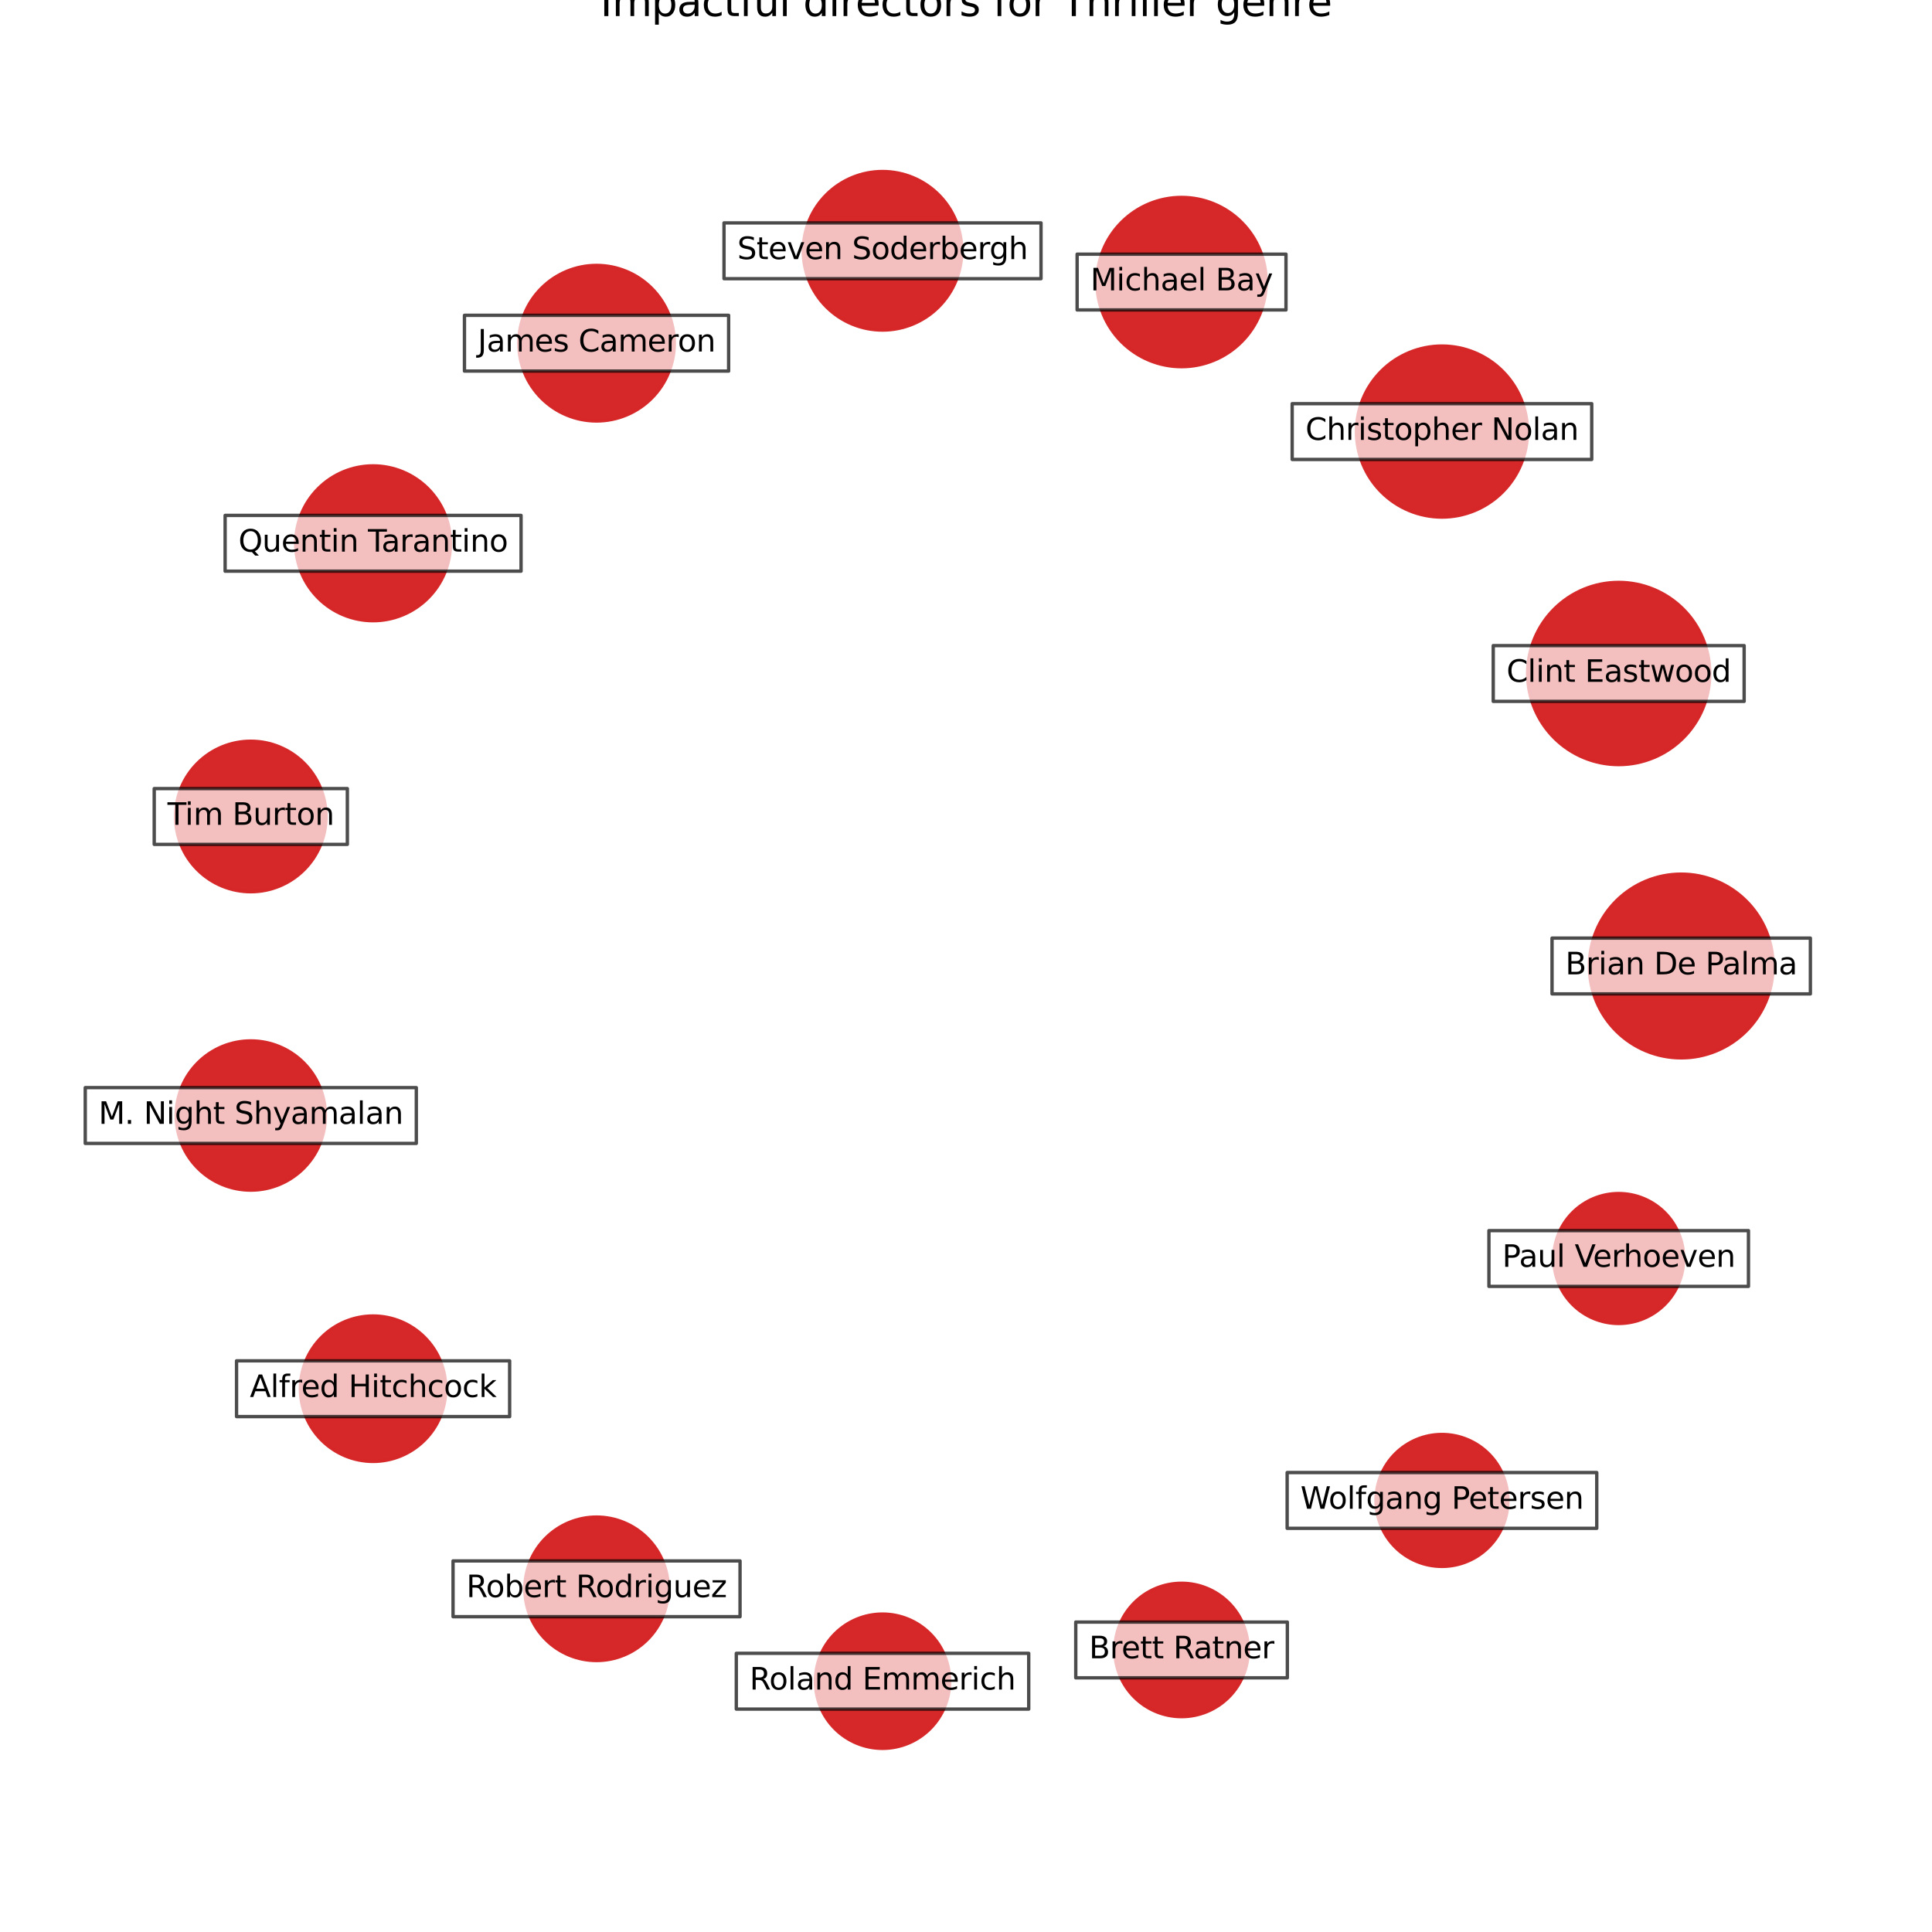 <?xml version="1.0" encoding="utf-8" standalone="no"?>
<!DOCTYPE svg PUBLIC "-//W3C//DTD SVG 1.1//EN"
  "http://www.w3.org/Graphics/SVG/1.1/DTD/svg11.dtd">
<svg xmlns:xlink="http://www.w3.org/1999/xlink" width="576pt" height="576pt" viewBox="0 0 576 576" xmlns="http://www.w3.org/2000/svg" version="1.1">
 <defs>
  <style type="text/css">*{stroke-linejoin: round; stroke-linecap: butt}</style>
 </defs>
 <g id="figure_1">
  <g id="patch_1">
   <path d="M 0 576 
L 576 576 
L 576 0 
L 0 0 
z
" style="fill: #ffffff"/>
  </g>
  <g id="axes_1">
   <g id="PathCollection_1">
    <path d="M 501.231 315.386 
C 508.494 315.386 515.46 312.501 520.596 307.365 
C 525.731 302.229 528.617 295.263 528.617 288 
C 528.617 280.737 525.731 273.771 520.596 268.635 
C 515.46 263.499 508.494 260.614 501.231 260.614 
C 493.968 260.614 487.001 263.499 481.866 268.635 
C 476.73 273.771 473.845 280.737 473.845 288 
C 473.845 295.263 476.73 302.229 481.866 307.365 
C 487.001 312.501 493.968 315.386 501.231 315.386 
z
" clip-path="url(#p37b1c302cc)" style="fill: #d62728; fill-opacity: 0.99; stroke: #d62728; stroke-opacity: 0.99"/>
    <path d="M 482.592 227.95 
C 489.794 227.95 496.702 225.088 501.795 219.996 
C 506.887 214.903 509.748 207.995 509.748 200.794 
C 509.748 193.592 506.887 186.684 501.795 181.591 
C 496.702 176.499 489.794 173.637 482.592 173.637 
C 475.39 173.637 468.483 176.499 463.39 181.591 
C 458.298 186.684 455.436 193.592 455.436 200.794 
C 455.436 207.995 458.298 214.903 463.39 219.996 
C 468.483 225.088 475.39 227.95 482.592 227.95 
z
" clip-path="url(#p37b1c302cc)" style="fill: #d62728; fill-opacity: 0.99; stroke: #d62728; stroke-opacity: 0.99"/>
    <path d="M 429.9 154.158 
C 436.661 154.158 443.145 151.472 447.926 146.692 
C 452.706 141.911 455.392 135.427 455.392 128.666 
C 455.392 121.905 452.706 115.42 447.926 110.64 
C 443.145 105.859 436.661 103.173 429.9 103.173 
C 423.139 103.173 416.654 105.859 411.874 110.64 
C 407.093 115.42 404.407 121.905 404.407 128.666 
C 404.407 135.427 407.093 141.911 411.874 146.692 
C 416.654 151.472 423.139 154.158 429.9 154.158 
z
" clip-path="url(#p37b1c302cc)" style="fill: #d62728; fill-opacity: 0.99; stroke: #d62728; stroke-opacity: 0.99"/>
    <path d="M 352.264 109.319 
C 358.956 109.319 365.374 106.661 370.105 101.929 
C 374.837 97.198 377.495 90.78 377.495 84.088 
C 377.495 77.397 374.837 70.979 370.105 66.248 
C 365.374 61.516 358.956 58.858 352.264 58.858 
C 345.573 58.858 339.155 61.516 334.423 66.248 
C 329.692 70.979 327.034 77.397 327.034 84.088 
C 327.034 90.78 329.692 97.198 334.423 101.929 
C 339.155 106.661 345.573 109.319 352.264 109.319 
z
" clip-path="url(#p37b1c302cc)" style="fill: #d62728; fill-opacity: 0.99; stroke: #d62728; stroke-opacity: 0.99"/>
    <path d="M 263.11 98.402 
C 269.377 98.402 275.389 95.912 279.821 91.48 
C 284.253 87.049 286.743 81.037 286.743 74.769 
C 286.743 68.502 284.253 62.49 279.821 58.058 
C 275.389 53.626 269.377 51.136 263.11 51.136 
C 256.842 51.136 250.83 53.626 246.398 58.058 
C 241.967 62.49 239.476 68.502 239.476 74.769 
C 239.476 81.037 241.967 87.049 246.398 91.48 
C 250.83 95.912 256.842 98.402 263.11 98.402 
z
" clip-path="url(#p37b1c302cc)" style="fill: #d62728; fill-opacity: 0.99; stroke: #d62728; stroke-opacity: 0.99"/>
    <path d="M 177.851 125.508 
C 184.001 125.508 189.9 123.065 194.248 118.716 
C 198.597 114.368 201.04 108.469 201.04 102.32 
C 201.04 96.17 198.597 90.271 194.248 85.923 
C 189.9 81.574 184.001 79.131 177.851 79.131 
C 171.702 79.131 165.803 81.574 161.455 85.923 
C 157.106 90.271 154.663 96.17 154.663 102.32 
C 154.663 108.469 157.106 114.368 161.455 118.716 
C 165.803 123.065 171.702 125.508 177.851 125.508 
z
" clip-path="url(#p37b1c302cc)" style="fill: #d62728; fill-opacity: 0.99; stroke: #d62728; stroke-opacity: 0.99"/>
    <path d="M 111.231 185.055 
C 117.352 185.055 123.223 182.624 127.551 178.296 
C 131.879 173.967 134.311 168.097 134.311 161.976 
C 134.311 155.855 131.879 149.984 127.551 145.656 
C 123.223 141.328 117.352 138.896 111.231 138.896 
C 105.111 138.896 99.24 141.328 94.912 145.656 
C 90.584 149.984 88.152 155.855 88.152 161.976 
C 88.152 168.097 90.584 173.967 94.912 178.296 
C 99.24 182.624 105.111 185.055 111.231 185.055 
z
" clip-path="url(#p37b1c302cc)" style="fill: #d62728; fill-opacity: 0.99; stroke: #d62728; stroke-opacity: 0.99"/>
    <path d="M 74.769 265.857 
C 80.719 265.857 86.426 263.493 90.633 259.286 
C 94.84 255.079 97.204 249.372 97.204 243.423 
C 97.204 237.473 94.84 231.766 90.633 227.559 
C 86.426 223.352 80.719 220.988 74.769 220.988 
C 68.82 220.988 63.113 223.352 58.906 227.559 
C 54.698 231.766 52.335 237.473 52.335 243.423 
C 52.335 249.372 54.698 255.079 58.906 259.286 
C 63.113 263.493 68.82 265.857 74.769 265.857 
z
" clip-path="url(#p37b1c302cc)" style="fill: #d62728; fill-opacity: 0.99; stroke: #d62728; stroke-opacity: 0.99"/>
    <path d="M 74.769 354.821 
C 80.668 354.821 86.326 352.477 90.498 348.306 
C 94.669 344.135 97.013 338.476 97.013 332.577 
C 97.013 326.678 94.669 321.02 90.498 316.849 
C 86.326 312.678 80.668 310.334 74.769 310.334 
C 68.87 310.334 63.212 312.678 59.041 316.849 
C 54.87 321.02 52.526 326.678 52.526 332.577 
C 52.526 338.476 54.87 344.135 59.041 348.306 
C 63.212 352.477 68.87 354.821 74.769 354.821 
z
" clip-path="url(#p37b1c302cc)" style="fill: #d62728; fill-opacity: 0.99; stroke: #d62728; stroke-opacity: 0.99"/>
    <path d="M 111.231 435.699 
C 116.98 435.699 122.493 433.415 126.558 429.35 
C 130.622 425.286 132.906 419.772 132.906 414.024 
C 132.906 408.276 130.622 402.763 126.558 398.698 
C 122.493 394.634 116.98 392.35 111.231 392.35 
C 105.483 392.35 99.97 394.634 95.905 398.698 
C 91.841 402.763 89.557 408.276 89.557 414.024 
C 89.557 419.772 91.841 425.286 95.905 429.35 
C 99.97 433.415 105.483 435.699 111.231 435.699 
z
" clip-path="url(#p37b1c302cc)" style="fill: #d62728; fill-opacity: 0.99; stroke: #d62728; stroke-opacity: 0.99"/>
    <path d="M 177.851 495.062 
C 183.522 495.062 188.961 492.809 192.97 488.799 
C 196.98 484.79 199.233 479.351 199.233 473.68 
C 199.233 468.01 196.98 462.571 192.97 458.561 
C 188.961 454.552 183.522 452.299 177.851 452.299 
C 172.181 452.299 166.742 454.552 162.732 458.561 
C 158.723 462.571 156.47 468.01 156.47 473.68 
C 156.47 479.351 158.723 484.79 162.732 488.799 
C 166.742 492.809 172.181 495.062 177.851 495.062 
z
" clip-path="url(#p37b1c302cc)" style="fill: #d62728; fill-opacity: 0.99; stroke: #d62728; stroke-opacity: 0.99"/>
    <path d="M 263.11 521.246 
C 268.418 521.246 273.509 519.137 277.262 515.384 
C 281.016 511.63 283.125 506.539 283.125 501.231 
C 283.125 495.923 281.016 490.831 277.262 487.078 
C 273.509 483.324 268.418 481.216 263.11 481.216 
C 257.801 481.216 252.71 483.324 248.957 487.078 
C 245.203 490.831 243.094 495.923 243.094 501.231 
C 243.094 506.539 245.203 511.63 248.957 515.384 
C 252.71 519.137 257.801 521.246 263.11 521.246 
z
" clip-path="url(#p37b1c302cc)" style="fill: #d62728; fill-opacity: 0.99; stroke: #d62728; stroke-opacity: 0.99"/>
    <path d="M 352.264 511.792 
C 357.537 511.792 362.594 509.697 366.322 505.969 
C 370.05 502.241 372.145 497.184 372.145 491.912 
C 372.145 486.639 370.05 481.582 366.322 477.854 
C 362.594 474.126 357.537 472.031 352.264 472.031 
C 346.992 472.031 341.935 474.126 338.207 477.854 
C 334.478 481.582 332.384 486.639 332.384 491.912 
C 332.384 497.184 334.478 502.241 338.207 505.969 
C 341.935 509.697 346.992 511.792 352.264 511.792 
z
" clip-path="url(#p37b1c302cc)" style="fill: #d62728; fill-opacity: 0.99; stroke: #d62728; stroke-opacity: 0.99"/>
    <path d="M 429.9 467.001 
C 435.115 467.001 440.118 464.928 443.806 461.24 
C 447.494 457.552 449.566 452.55 449.566 447.334 
C 449.566 442.119 447.494 437.116 443.806 433.428 
C 440.118 429.74 435.115 427.668 429.9 427.668 
C 424.684 427.668 419.682 429.74 415.994 433.428 
C 412.306 437.116 410.233 442.119 410.233 447.334 
C 410.233 452.55 412.306 457.552 415.994 461.24 
C 419.682 464.928 424.684 467.001 429.9 467.001 
z
" clip-path="url(#p37b1c302cc)" style="fill: #d62728; fill-opacity: 0.99; stroke: #d62728; stroke-opacity: 0.99"/>
    <path d="M 482.592 394.571 
C 487.728 394.571 492.654 392.531 496.285 388.9 
C 499.917 385.268 501.957 380.342 501.957 375.206 
C 501.957 370.071 499.917 365.145 496.285 361.513 
C 492.654 357.882 487.728 355.842 482.592 355.842 
C 477.457 355.842 472.531 357.882 468.899 361.513 
C 465.268 365.145 463.227 370.071 463.227 375.206 
C 463.227 380.342 465.268 385.268 468.899 388.9 
C 472.531 392.531 477.457 394.571 482.592 394.571 
z
" clip-path="url(#p37b1c302cc)" style="fill: #d62728; fill-opacity: 0.99; stroke: #d62728; stroke-opacity: 0.99"/>
   </g>
   <g id="text_1">
    <g id="patch_2">
     <path d="M 462.72 296.315 
L 539.742 296.315 
L 539.742 279.685 
L 462.72 279.685 
z
" clip-path="url(#p37b1c302cc)" style="fill: #ffffff; opacity: 0.7; stroke: #000000; stroke-linejoin: miter"/>
    </g>
    <g clip-path="url(#p37b1c302cc)">
     <!-- Brian De Palma -->
     <g transform="translate(466.68 290.483)scale(0.09 -0.09)">
      <defs>
       <path id="DejaVuSans-42" d="M 1259 2228 
L 1259 519 
L 2272 519 
Q 2781 519 3026 730 
Q 3272 941 3272 1375 
Q 3272 1813 3026 2020 
Q 2781 2228 2272 2228 
L 1259 2228 
z
M 1259 4147 
L 1259 2741 
L 2194 2741 
Q 2656 2741 2882 2914 
Q 3109 3088 3109 3444 
Q 3109 3797 2882 3972 
Q 2656 4147 2194 4147 
L 1259 4147 
z
M 628 4666 
L 2241 4666 
Q 2963 4666 3353 4366 
Q 3744 4066 3744 3513 
Q 3744 3084 3544 2831 
Q 3344 2578 2956 2516 
Q 3422 2416 3680 2098 
Q 3938 1781 3938 1306 
Q 3938 681 3513 340 
Q 3088 0 2303 0 
L 628 0 
L 628 4666 
z
" transform="scale(0.016)"/>
       <path id="DejaVuSans-72" d="M 2631 2963 
Q 2534 3019 2420 3045 
Q 2306 3072 2169 3072 
Q 1681 3072 1420 2755 
Q 1159 2438 1159 1844 
L 1159 0 
L 581 0 
L 581 3500 
L 1159 3500 
L 1159 2956 
Q 1341 3275 1631 3429 
Q 1922 3584 2338 3584 
Q 2397 3584 2469 3576 
Q 2541 3569 2628 3553 
L 2631 2963 
z
" transform="scale(0.016)"/>
       <path id="DejaVuSans-69" d="M 603 3500 
L 1178 3500 
L 1178 0 
L 603 0 
L 603 3500 
z
M 603 4863 
L 1178 4863 
L 1178 4134 
L 603 4134 
L 603 4863 
z
" transform="scale(0.016)"/>
       <path id="DejaVuSans-61" d="M 2194 1759 
Q 1497 1759 1228 1600 
Q 959 1441 959 1056 
Q 959 750 1161 570 
Q 1363 391 1709 391 
Q 2188 391 2477 730 
Q 2766 1069 2766 1631 
L 2766 1759 
L 2194 1759 
z
M 3341 1997 
L 3341 0 
L 2766 0 
L 2766 531 
Q 2569 213 2275 61 
Q 1981 -91 1556 -91 
Q 1019 -91 701 211 
Q 384 513 384 1019 
Q 384 1609 779 1909 
Q 1175 2209 1959 2209 
L 2766 2209 
L 2766 2266 
Q 2766 2663 2505 2880 
Q 2244 3097 1772 3097 
Q 1472 3097 1187 3025 
Q 903 2953 641 2809 
L 641 3341 
Q 956 3463 1253 3523 
Q 1550 3584 1831 3584 
Q 2591 3584 2966 3190 
Q 3341 2797 3341 1997 
z
" transform="scale(0.016)"/>
       <path id="DejaVuSans-6e" d="M 3513 2113 
L 3513 0 
L 2938 0 
L 2938 2094 
Q 2938 2591 2744 2837 
Q 2550 3084 2163 3084 
Q 1697 3084 1428 2787 
Q 1159 2491 1159 1978 
L 1159 0 
L 581 0 
L 581 3500 
L 1159 3500 
L 1159 2956 
Q 1366 3272 1645 3428 
Q 1925 3584 2291 3584 
Q 2894 3584 3203 3211 
Q 3513 2838 3513 2113 
z
" transform="scale(0.016)"/>
       <path id="DejaVuSans-20" transform="scale(0.016)"/>
       <path id="DejaVuSans-44" d="M 1259 4147 
L 1259 519 
L 2022 519 
Q 2988 519 3436 956 
Q 3884 1394 3884 2338 
Q 3884 3275 3436 3711 
Q 2988 4147 2022 4147 
L 1259 4147 
z
M 628 4666 
L 1925 4666 
Q 3281 4666 3915 4102 
Q 4550 3538 4550 2338 
Q 4550 1131 3912 565 
Q 3275 0 1925 0 
L 628 0 
L 628 4666 
z
" transform="scale(0.016)"/>
       <path id="DejaVuSans-65" d="M 3597 1894 
L 3597 1613 
L 953 1613 
Q 991 1019 1311 708 
Q 1631 397 2203 397 
Q 2534 397 2845 478 
Q 3156 559 3463 722 
L 3463 178 
Q 3153 47 2828 -22 
Q 2503 -91 2169 -91 
Q 1331 -91 842 396 
Q 353 884 353 1716 
Q 353 2575 817 3079 
Q 1281 3584 2069 3584 
Q 2775 3584 3186 3129 
Q 3597 2675 3597 1894 
z
M 3022 2063 
Q 3016 2534 2758 2815 
Q 2500 3097 2075 3097 
Q 1594 3097 1305 2825 
Q 1016 2553 972 2059 
L 3022 2063 
z
" transform="scale(0.016)"/>
       <path id="DejaVuSans-50" d="M 1259 4147 
L 1259 2394 
L 2053 2394 
Q 2494 2394 2734 2622 
Q 2975 2850 2975 3272 
Q 2975 3691 2734 3919 
Q 2494 4147 2053 4147 
L 1259 4147 
z
M 628 4666 
L 2053 4666 
Q 2838 4666 3239 4311 
Q 3641 3956 3641 3272 
Q 3641 2581 3239 2228 
Q 2838 1875 2053 1875 
L 1259 1875 
L 1259 0 
L 628 0 
L 628 4666 
z
" transform="scale(0.016)"/>
       <path id="DejaVuSans-6c" d="M 603 4863 
L 1178 4863 
L 1178 0 
L 603 0 
L 603 4863 
z
" transform="scale(0.016)"/>
       <path id="DejaVuSans-6d" d="M 3328 2828 
Q 3544 3216 3844 3400 
Q 4144 3584 4550 3584 
Q 5097 3584 5394 3201 
Q 5691 2819 5691 2113 
L 5691 0 
L 5113 0 
L 5113 2094 
Q 5113 2597 4934 2840 
Q 4756 3084 4391 3084 
Q 3944 3084 3684 2787 
Q 3425 2491 3425 1978 
L 3425 0 
L 2847 0 
L 2847 2094 
Q 2847 2600 2669 2842 
Q 2491 3084 2119 3084 
Q 1678 3084 1418 2786 
Q 1159 2488 1159 1978 
L 1159 0 
L 581 0 
L 581 3500 
L 1159 3500 
L 1159 2956 
Q 1356 3278 1631 3431 
Q 1906 3584 2284 3584 
Q 2666 3584 2933 3390 
Q 3200 3197 3328 2828 
z
" transform="scale(0.016)"/>
      </defs>
      <use xlink:href="#DejaVuSans-42"/>
      <use xlink:href="#DejaVuSans-72" x="68.604"/>
      <use xlink:href="#DejaVuSans-69" x="109.717"/>
      <use xlink:href="#DejaVuSans-61" x="137.5"/>
      <use xlink:href="#DejaVuSans-6e" x="198.779"/>
      <use xlink:href="#DejaVuSans-20" x="262.158"/>
      <use xlink:href="#DejaVuSans-44" x="293.945"/>
      <use xlink:href="#DejaVuSans-65" x="370.947"/>
      <use xlink:href="#DejaVuSans-20" x="432.471"/>
      <use xlink:href="#DejaVuSans-50" x="464.258"/>
      <use xlink:href="#DejaVuSans-61" x="520.061"/>
      <use xlink:href="#DejaVuSans-6c" x="581.34"/>
      <use xlink:href="#DejaVuSans-6d" x="609.123"/>
      <use xlink:href="#DejaVuSans-61" x="706.535"/>
     </g>
    </g>
   </g>
   <g id="text_2">
    <g id="patch_3">
     <path d="M 445.19 209.109 
L 519.994 209.109 
L 519.994 192.478 
L 445.19 192.478 
z
" clip-path="url(#p37b1c302cc)" style="fill: #ffffff; opacity: 0.7; stroke: #000000; stroke-linejoin: miter"/>
    </g>
    <g clip-path="url(#p37b1c302cc)">
     <!-- Clint Eastwood -->
     <g transform="translate(449.15 203.277)scale(0.09 -0.09)">
      <defs>
       <path id="DejaVuSans-43" d="M 4122 4306 
L 4122 3641 
Q 3803 3938 3442 4084 
Q 3081 4231 2675 4231 
Q 1875 4231 1450 3742 
Q 1025 3253 1025 2328 
Q 1025 1406 1450 917 
Q 1875 428 2675 428 
Q 3081 428 3442 575 
Q 3803 722 4122 1019 
L 4122 359 
Q 3791 134 3420 21 
Q 3050 -91 2638 -91 
Q 1578 -91 968 557 
Q 359 1206 359 2328 
Q 359 3453 968 4101 
Q 1578 4750 2638 4750 
Q 3056 4750 3426 4639 
Q 3797 4528 4122 4306 
z
" transform="scale(0.016)"/>
       <path id="DejaVuSans-74" d="M 1172 4494 
L 1172 3500 
L 2356 3500 
L 2356 3053 
L 1172 3053 
L 1172 1153 
Q 1172 725 1289 603 
Q 1406 481 1766 481 
L 2356 481 
L 2356 0 
L 1766 0 
Q 1100 0 847 248 
Q 594 497 594 1153 
L 594 3053 
L 172 3053 
L 172 3500 
L 594 3500 
L 594 4494 
L 1172 4494 
z
" transform="scale(0.016)"/>
       <path id="DejaVuSans-45" d="M 628 4666 
L 3578 4666 
L 3578 4134 
L 1259 4134 
L 1259 2753 
L 3481 2753 
L 3481 2222 
L 1259 2222 
L 1259 531 
L 3634 531 
L 3634 0 
L 628 0 
L 628 4666 
z
" transform="scale(0.016)"/>
       <path id="DejaVuSans-73" d="M 2834 3397 
L 2834 2853 
Q 2591 2978 2328 3040 
Q 2066 3103 1784 3103 
Q 1356 3103 1142 2972 
Q 928 2841 928 2578 
Q 928 2378 1081 2264 
Q 1234 2150 1697 2047 
L 1894 2003 
Q 2506 1872 2764 1633 
Q 3022 1394 3022 966 
Q 3022 478 2636 193 
Q 2250 -91 1575 -91 
Q 1294 -91 989 -36 
Q 684 19 347 128 
L 347 722 
Q 666 556 975 473 
Q 1284 391 1588 391 
Q 1994 391 2212 530 
Q 2431 669 2431 922 
Q 2431 1156 2273 1281 
Q 2116 1406 1581 1522 
L 1381 1569 
Q 847 1681 609 1914 
Q 372 2147 372 2553 
Q 372 3047 722 3315 
Q 1072 3584 1716 3584 
Q 2034 3584 2315 3537 
Q 2597 3491 2834 3397 
z
" transform="scale(0.016)"/>
       <path id="DejaVuSans-77" d="M 269 3500 
L 844 3500 
L 1563 769 
L 2278 3500 
L 2956 3500 
L 3675 769 
L 4391 3500 
L 4966 3500 
L 4050 0 
L 3372 0 
L 2619 2869 
L 1863 0 
L 1184 0 
L 269 3500 
z
" transform="scale(0.016)"/>
       <path id="DejaVuSans-6f" d="M 1959 3097 
Q 1497 3097 1228 2736 
Q 959 2375 959 1747 
Q 959 1119 1226 758 
Q 1494 397 1959 397 
Q 2419 397 2687 759 
Q 2956 1122 2956 1747 
Q 2956 2369 2687 2733 
Q 2419 3097 1959 3097 
z
M 1959 3584 
Q 2709 3584 3137 3096 
Q 3566 2609 3566 1747 
Q 3566 888 3137 398 
Q 2709 -91 1959 -91 
Q 1206 -91 779 398 
Q 353 888 353 1747 
Q 353 2609 779 3096 
Q 1206 3584 1959 3584 
z
" transform="scale(0.016)"/>
       <path id="DejaVuSans-64" d="M 2906 2969 
L 2906 4863 
L 3481 4863 
L 3481 0 
L 2906 0 
L 2906 525 
Q 2725 213 2448 61 
Q 2172 -91 1784 -91 
Q 1150 -91 751 415 
Q 353 922 353 1747 
Q 353 2572 751 3078 
Q 1150 3584 1784 3584 
Q 2172 3584 2448 3432 
Q 2725 3281 2906 2969 
z
M 947 1747 
Q 947 1113 1208 752 
Q 1469 391 1925 391 
Q 2381 391 2643 752 
Q 2906 1113 2906 1747 
Q 2906 2381 2643 2742 
Q 2381 3103 1925 3103 
Q 1469 3103 1208 2742 
Q 947 2381 947 1747 
z
" transform="scale(0.016)"/>
      </defs>
      <use xlink:href="#DejaVuSans-43"/>
      <use xlink:href="#DejaVuSans-6c" x="69.824"/>
      <use xlink:href="#DejaVuSans-69" x="97.607"/>
      <use xlink:href="#DejaVuSans-6e" x="125.391"/>
      <use xlink:href="#DejaVuSans-74" x="188.77"/>
      <use xlink:href="#DejaVuSans-20" x="227.979"/>
      <use xlink:href="#DejaVuSans-45" x="259.766"/>
      <use xlink:href="#DejaVuSans-61" x="322.949"/>
      <use xlink:href="#DejaVuSans-73" x="384.229"/>
      <use xlink:href="#DejaVuSans-74" x="436.328"/>
      <use xlink:href="#DejaVuSans-77" x="475.537"/>
      <use xlink:href="#DejaVuSans-6f" x="557.324"/>
      <use xlink:href="#DejaVuSans-6f" x="618.506"/>
      <use xlink:href="#DejaVuSans-64" x="679.688"/>
     </g>
    </g>
   </g>
   <g id="text_3">
    <g id="patch_4">
     <path d="M 385.246 136.981 
L 474.553 136.981 
L 474.553 120.351 
L 385.246 120.351 
z
" clip-path="url(#p37b1c302cc)" style="fill: #ffffff; opacity: 0.7; stroke: #000000; stroke-linejoin: miter"/>
    </g>
    <g clip-path="url(#p37b1c302cc)">
     <!-- Christopher Nolan -->
     <g transform="translate(389.206 131.149)scale(0.09 -0.09)">
      <defs>
       <path id="DejaVuSans-68" d="M 3513 2113 
L 3513 0 
L 2938 0 
L 2938 2094 
Q 2938 2591 2744 2837 
Q 2550 3084 2163 3084 
Q 1697 3084 1428 2787 
Q 1159 2491 1159 1978 
L 1159 0 
L 581 0 
L 581 4863 
L 1159 4863 
L 1159 2956 
Q 1366 3272 1645 3428 
Q 1925 3584 2291 3584 
Q 2894 3584 3203 3211 
Q 3513 2838 3513 2113 
z
" transform="scale(0.016)"/>
       <path id="DejaVuSans-70" d="M 1159 525 
L 1159 -1331 
L 581 -1331 
L 581 3500 
L 1159 3500 
L 1159 2969 
Q 1341 3281 1617 3432 
Q 1894 3584 2278 3584 
Q 2916 3584 3314 3078 
Q 3713 2572 3713 1747 
Q 3713 922 3314 415 
Q 2916 -91 2278 -91 
Q 1894 -91 1617 61 
Q 1341 213 1159 525 
z
M 3116 1747 
Q 3116 2381 2855 2742 
Q 2594 3103 2138 3103 
Q 1681 3103 1420 2742 
Q 1159 2381 1159 1747 
Q 1159 1113 1420 752 
Q 1681 391 2138 391 
Q 2594 391 2855 752 
Q 3116 1113 3116 1747 
z
" transform="scale(0.016)"/>
       <path id="DejaVuSans-4e" d="M 628 4666 
L 1478 4666 
L 3547 763 
L 3547 4666 
L 4159 4666 
L 4159 0 
L 3309 0 
L 1241 3903 
L 1241 0 
L 628 0 
L 628 4666 
z
" transform="scale(0.016)"/>
      </defs>
      <use xlink:href="#DejaVuSans-43"/>
      <use xlink:href="#DejaVuSans-68" x="69.824"/>
      <use xlink:href="#DejaVuSans-72" x="133.203"/>
      <use xlink:href="#DejaVuSans-69" x="174.316"/>
      <use xlink:href="#DejaVuSans-73" x="202.1"/>
      <use xlink:href="#DejaVuSans-74" x="254.199"/>
      <use xlink:href="#DejaVuSans-6f" x="293.408"/>
      <use xlink:href="#DejaVuSans-70" x="354.59"/>
      <use xlink:href="#DejaVuSans-68" x="418.066"/>
      <use xlink:href="#DejaVuSans-65" x="481.445"/>
      <use xlink:href="#DejaVuSans-72" x="542.969"/>
      <use xlink:href="#DejaVuSans-20" x="584.082"/>
      <use xlink:href="#DejaVuSans-4e" x="615.869"/>
      <use xlink:href="#DejaVuSans-6f" x="690.674"/>
      <use xlink:href="#DejaVuSans-6c" x="751.855"/>
      <use xlink:href="#DejaVuSans-61" x="779.639"/>
      <use xlink:href="#DejaVuSans-6e" x="840.918"/>
     </g>
    </g>
   </g>
   <g id="text_4">
    <g id="patch_5">
     <path d="M 321.13 92.404 
L 383.399 92.404 
L 383.399 75.773 
L 321.13 75.773 
z
" clip-path="url(#p37b1c302cc)" style="fill: #ffffff; opacity: 0.7; stroke: #000000; stroke-linejoin: miter"/>
    </g>
    <g clip-path="url(#p37b1c302cc)">
     <!-- Michael Bay -->
     <g transform="translate(325.09 86.572)scale(0.09 -0.09)">
      <defs>
       <path id="DejaVuSans-4d" d="M 628 4666 
L 1569 4666 
L 2759 1491 
L 3956 4666 
L 4897 4666 
L 4897 0 
L 4281 0 
L 4281 4097 
L 3078 897 
L 2444 897 
L 1241 4097 
L 1241 0 
L 628 0 
L 628 4666 
z
" transform="scale(0.016)"/>
       <path id="DejaVuSans-63" d="M 3122 3366 
L 3122 2828 
Q 2878 2963 2633 3030 
Q 2388 3097 2138 3097 
Q 1578 3097 1268 2742 
Q 959 2388 959 1747 
Q 959 1106 1268 751 
Q 1578 397 2138 397 
Q 2388 397 2633 464 
Q 2878 531 3122 666 
L 3122 134 
Q 2881 22 2623 -34 
Q 2366 -91 2075 -91 
Q 1284 -91 818 406 
Q 353 903 353 1747 
Q 353 2603 823 3093 
Q 1294 3584 2113 3584 
Q 2378 3584 2631 3529 
Q 2884 3475 3122 3366 
z
" transform="scale(0.016)"/>
       <path id="DejaVuSans-79" d="M 2059 -325 
Q 1816 -950 1584 -1140 
Q 1353 -1331 966 -1331 
L 506 -1331 
L 506 -850 
L 844 -850 
Q 1081 -850 1212 -737 
Q 1344 -625 1503 -206 
L 1606 56 
L 191 3500 
L 800 3500 
L 1894 763 
L 2988 3500 
L 3597 3500 
L 2059 -325 
z
" transform="scale(0.016)"/>
      </defs>
      <use xlink:href="#DejaVuSans-4d"/>
      <use xlink:href="#DejaVuSans-69" x="86.279"/>
      <use xlink:href="#DejaVuSans-63" x="114.062"/>
      <use xlink:href="#DejaVuSans-68" x="169.043"/>
      <use xlink:href="#DejaVuSans-61" x="232.422"/>
      <use xlink:href="#DejaVuSans-65" x="293.701"/>
      <use xlink:href="#DejaVuSans-6c" x="355.225"/>
      <use xlink:href="#DejaVuSans-20" x="383.008"/>
      <use xlink:href="#DejaVuSans-42" x="414.795"/>
      <use xlink:href="#DejaVuSans-61" x="483.398"/>
      <use xlink:href="#DejaVuSans-79" x="544.678"/>
     </g>
    </g>
   </g>
   <g id="text_5">
    <g id="patch_6">
     <path d="M 215.854 83.084 
L 310.365 83.084 
L 310.365 66.454 
L 215.854 66.454 
z
" clip-path="url(#p37b1c302cc)" style="fill: #ffffff; opacity: 0.7; stroke: #000000; stroke-linejoin: miter"/>
    </g>
    <g clip-path="url(#p37b1c302cc)">
     <!-- Steven Soderbergh -->
     <g transform="translate(219.814 77.253)scale(0.09 -0.09)">
      <defs>
       <path id="DejaVuSans-53" d="M 3425 4513 
L 3425 3897 
Q 3066 4069 2747 4153 
Q 2428 4238 2131 4238 
Q 1616 4238 1336 4038 
Q 1056 3838 1056 3469 
Q 1056 3159 1242 3001 
Q 1428 2844 1947 2747 
L 2328 2669 
Q 3034 2534 3370 2195 
Q 3706 1856 3706 1288 
Q 3706 609 3251 259 
Q 2797 -91 1919 -91 
Q 1588 -91 1214 -16 
Q 841 59 441 206 
L 441 856 
Q 825 641 1194 531 
Q 1563 422 1919 422 
Q 2459 422 2753 634 
Q 3047 847 3047 1241 
Q 3047 1584 2836 1778 
Q 2625 1972 2144 2069 
L 1759 2144 
Q 1053 2284 737 2584 
Q 422 2884 422 3419 
Q 422 4038 858 4394 
Q 1294 4750 2059 4750 
Q 2388 4750 2728 4690 
Q 3069 4631 3425 4513 
z
" transform="scale(0.016)"/>
       <path id="DejaVuSans-76" d="M 191 3500 
L 800 3500 
L 1894 563 
L 2988 3500 
L 3597 3500 
L 2284 0 
L 1503 0 
L 191 3500 
z
" transform="scale(0.016)"/>
       <path id="DejaVuSans-62" d="M 3116 1747 
Q 3116 2381 2855 2742 
Q 2594 3103 2138 3103 
Q 1681 3103 1420 2742 
Q 1159 2381 1159 1747 
Q 1159 1113 1420 752 
Q 1681 391 2138 391 
Q 2594 391 2855 752 
Q 3116 1113 3116 1747 
z
M 1159 2969 
Q 1341 3281 1617 3432 
Q 1894 3584 2278 3584 
Q 2916 3584 3314 3078 
Q 3713 2572 3713 1747 
Q 3713 922 3314 415 
Q 2916 -91 2278 -91 
Q 1894 -91 1617 61 
Q 1341 213 1159 525 
L 1159 0 
L 581 0 
L 581 4863 
L 1159 4863 
L 1159 2969 
z
" transform="scale(0.016)"/>
       <path id="DejaVuSans-67" d="M 2906 1791 
Q 2906 2416 2648 2759 
Q 2391 3103 1925 3103 
Q 1463 3103 1205 2759 
Q 947 2416 947 1791 
Q 947 1169 1205 825 
Q 1463 481 1925 481 
Q 2391 481 2648 825 
Q 2906 1169 2906 1791 
z
M 3481 434 
Q 3481 -459 3084 -895 
Q 2688 -1331 1869 -1331 
Q 1566 -1331 1297 -1286 
Q 1028 -1241 775 -1147 
L 775 -588 
Q 1028 -725 1275 -790 
Q 1522 -856 1778 -856 
Q 2344 -856 2625 -561 
Q 2906 -266 2906 331 
L 2906 616 
Q 2728 306 2450 153 
Q 2172 0 1784 0 
Q 1141 0 747 490 
Q 353 981 353 1791 
Q 353 2603 747 3093 
Q 1141 3584 1784 3584 
Q 2172 3584 2450 3431 
Q 2728 3278 2906 2969 
L 2906 3500 
L 3481 3500 
L 3481 434 
z
" transform="scale(0.016)"/>
      </defs>
      <use xlink:href="#DejaVuSans-53"/>
      <use xlink:href="#DejaVuSans-74" x="63.477"/>
      <use xlink:href="#DejaVuSans-65" x="102.686"/>
      <use xlink:href="#DejaVuSans-76" x="164.209"/>
      <use xlink:href="#DejaVuSans-65" x="223.389"/>
      <use xlink:href="#DejaVuSans-6e" x="284.912"/>
      <use xlink:href="#DejaVuSans-20" x="348.291"/>
      <use xlink:href="#DejaVuSans-53" x="380.078"/>
      <use xlink:href="#DejaVuSans-6f" x="443.555"/>
      <use xlink:href="#DejaVuSans-64" x="504.736"/>
      <use xlink:href="#DejaVuSans-65" x="568.213"/>
      <use xlink:href="#DejaVuSans-72" x="629.736"/>
      <use xlink:href="#DejaVuSans-62" x="670.85"/>
      <use xlink:href="#DejaVuSans-65" x="734.326"/>
      <use xlink:href="#DejaVuSans-72" x="795.85"/>
      <use xlink:href="#DejaVuSans-67" x="835.213"/>
      <use xlink:href="#DejaVuSans-68" x="898.689"/>
     </g>
    </g>
   </g>
   <g id="text_6">
    <g id="patch_7">
     <path d="M 138.473 110.635 
L 217.229 110.635 
L 217.229 94.004 
L 138.473 94.004 
z
" clip-path="url(#p37b1c302cc)" style="fill: #ffffff; opacity: 0.7; stroke: #000000; stroke-linejoin: miter"/>
    </g>
    <g clip-path="url(#p37b1c302cc)">
     <!-- James Cameron -->
     <g transform="translate(142.433 104.803)scale(0.09 -0.09)">
      <defs>
       <path id="DejaVuSans-4a" d="M 628 4666 
L 1259 4666 
L 1259 325 
Q 1259 -519 939 -900 
Q 619 -1281 -91 -1281 
L -331 -1281 
L -331 -750 
L -134 -750 
Q 284 -750 456 -515 
Q 628 -281 628 325 
L 628 4666 
z
" transform="scale(0.016)"/>
      </defs>
      <use xlink:href="#DejaVuSans-4a"/>
      <use xlink:href="#DejaVuSans-61" x="29.492"/>
      <use xlink:href="#DejaVuSans-6d" x="90.771"/>
      <use xlink:href="#DejaVuSans-65" x="188.184"/>
      <use xlink:href="#DejaVuSans-73" x="249.707"/>
      <use xlink:href="#DejaVuSans-20" x="301.807"/>
      <use xlink:href="#DejaVuSans-43" x="333.594"/>
      <use xlink:href="#DejaVuSans-61" x="403.418"/>
      <use xlink:href="#DejaVuSans-6d" x="464.697"/>
      <use xlink:href="#DejaVuSans-65" x="562.109"/>
      <use xlink:href="#DejaVuSans-72" x="623.633"/>
      <use xlink:href="#DejaVuSans-6f" x="662.496"/>
      <use xlink:href="#DejaVuSans-6e" x="723.678"/>
     </g>
    </g>
   </g>
   <g id="text_7">
    <g id="patch_8">
     <path d="M 67.117 170.291 
L 155.346 170.291 
L 155.346 153.661 
L 67.117 153.661 
z
" clip-path="url(#p37b1c302cc)" style="fill: #ffffff; opacity: 0.7; stroke: #000000; stroke-linejoin: miter"/>
    </g>
    <g clip-path="url(#p37b1c302cc)">
     <!-- Quentin Tarantino -->
     <g transform="translate(71.077 164.459)scale(0.09 -0.09)">
      <defs>
       <path id="DejaVuSans-51" d="M 2522 4238 
Q 1834 4238 1429 3725 
Q 1025 3213 1025 2328 
Q 1025 1447 1429 934 
Q 1834 422 2522 422 
Q 3209 422 3611 934 
Q 4013 1447 4013 2328 
Q 4013 3213 3611 3725 
Q 3209 4238 2522 4238 
z
M 3406 84 
L 4238 -825 
L 3475 -825 
L 2784 -78 
Q 2681 -84 2626 -87 
Q 2572 -91 2522 -91 
Q 1538 -91 948 567 
Q 359 1225 359 2328 
Q 359 3434 948 4092 
Q 1538 4750 2522 4750 
Q 3503 4750 4090 4092 
Q 4678 3434 4678 2328 
Q 4678 1516 4351 937 
Q 4025 359 3406 84 
z
" transform="scale(0.016)"/>
       <path id="DejaVuSans-75" d="M 544 1381 
L 544 3500 
L 1119 3500 
L 1119 1403 
Q 1119 906 1312 657 
Q 1506 409 1894 409 
Q 2359 409 2629 706 
Q 2900 1003 2900 1516 
L 2900 3500 
L 3475 3500 
L 3475 0 
L 2900 0 
L 2900 538 
Q 2691 219 2414 64 
Q 2138 -91 1772 -91 
Q 1169 -91 856 284 
Q 544 659 544 1381 
z
M 1991 3584 
L 1991 3584 
z
" transform="scale(0.016)"/>
       <path id="DejaVuSans-54" d="M -19 4666 
L 3928 4666 
L 3928 4134 
L 2272 4134 
L 2272 0 
L 1638 0 
L 1638 4134 
L -19 4134 
L -19 4666 
z
" transform="scale(0.016)"/>
      </defs>
      <use xlink:href="#DejaVuSans-51"/>
      <use xlink:href="#DejaVuSans-75" x="78.711"/>
      <use xlink:href="#DejaVuSans-65" x="142.09"/>
      <use xlink:href="#DejaVuSans-6e" x="203.613"/>
      <use xlink:href="#DejaVuSans-74" x="266.992"/>
      <use xlink:href="#DejaVuSans-69" x="306.201"/>
      <use xlink:href="#DejaVuSans-6e" x="333.984"/>
      <use xlink:href="#DejaVuSans-20" x="397.363"/>
      <use xlink:href="#DejaVuSans-54" x="429.15"/>
      <use xlink:href="#DejaVuSans-61" x="473.734"/>
      <use xlink:href="#DejaVuSans-72" x="535.014"/>
      <use xlink:href="#DejaVuSans-61" x="576.127"/>
      <use xlink:href="#DejaVuSans-6e" x="637.406"/>
      <use xlink:href="#DejaVuSans-74" x="700.785"/>
      <use xlink:href="#DejaVuSans-69" x="739.994"/>
      <use xlink:href="#DejaVuSans-6e" x="767.777"/>
      <use xlink:href="#DejaVuSans-6f" x="831.156"/>
     </g>
    </g>
   </g>
   <g id="text_8">
    <g id="patch_9">
     <path d="M 45.979 251.738 
L 103.559 251.738 
L 103.559 235.107 
L 45.979 235.107 
z
" clip-path="url(#p37b1c302cc)" style="fill: #ffffff; opacity: 0.7; stroke: #000000; stroke-linejoin: miter"/>
    </g>
    <g clip-path="url(#p37b1c302cc)">
     <!-- Tim Burton -->
     <g transform="translate(49.939 245.906)scale(0.09 -0.09)">
      <use xlink:href="#DejaVuSans-54"/>
      <use xlink:href="#DejaVuSans-69" x="57.959"/>
      <use xlink:href="#DejaVuSans-6d" x="85.742"/>
      <use xlink:href="#DejaVuSans-20" x="183.154"/>
      <use xlink:href="#DejaVuSans-42" x="214.941"/>
      <use xlink:href="#DejaVuSans-75" x="283.545"/>
      <use xlink:href="#DejaVuSans-72" x="346.924"/>
      <use xlink:href="#DejaVuSans-74" x="388.037"/>
      <use xlink:href="#DejaVuSans-6f" x="427.246"/>
      <use xlink:href="#DejaVuSans-6e" x="488.428"/>
     </g>
    </g>
   </g>
   <g id="text_9">
    <g id="patch_10">
     <path d="M 25.416 340.893 
L 124.122 340.893 
L 124.122 324.262 
L 25.416 324.262 
z
" clip-path="url(#p37b1c302cc)" style="fill: #ffffff; opacity: 0.7; stroke: #000000; stroke-linejoin: miter"/>
    </g>
    <g clip-path="url(#p37b1c302cc)">
     <!-- M. Night Shyamalan -->
     <g transform="translate(29.376 335.061)scale(0.09 -0.09)">
      <defs>
       <path id="DejaVuSans-2e" d="M 684 794 
L 1344 794 
L 1344 0 
L 684 0 
L 684 794 
z
" transform="scale(0.016)"/>
      </defs>
      <use xlink:href="#DejaVuSans-4d"/>
      <use xlink:href="#DejaVuSans-2e" x="86.279"/>
      <use xlink:href="#DejaVuSans-20" x="118.066"/>
      <use xlink:href="#DejaVuSans-4e" x="149.854"/>
      <use xlink:href="#DejaVuSans-69" x="224.658"/>
      <use xlink:href="#DejaVuSans-67" x="252.441"/>
      <use xlink:href="#DejaVuSans-68" x="315.918"/>
      <use xlink:href="#DejaVuSans-74" x="379.297"/>
      <use xlink:href="#DejaVuSans-20" x="418.506"/>
      <use xlink:href="#DejaVuSans-53" x="450.293"/>
      <use xlink:href="#DejaVuSans-68" x="513.77"/>
      <use xlink:href="#DejaVuSans-79" x="577.148"/>
      <use xlink:href="#DejaVuSans-61" x="636.328"/>
      <use xlink:href="#DejaVuSans-6d" x="697.607"/>
      <use xlink:href="#DejaVuSans-61" x="795.02"/>
      <use xlink:href="#DejaVuSans-6c" x="856.299"/>
      <use xlink:href="#DejaVuSans-61" x="884.082"/>
      <use xlink:href="#DejaVuSans-6e" x="945.361"/>
     </g>
    </g>
   </g>
   <g id="text_10">
    <g id="patch_11">
     <path d="M 70.522 422.339 
L 151.941 422.339 
L 151.941 405.709 
L 70.522 405.709 
z
" clip-path="url(#p37b1c302cc)" style="fill: #ffffff; opacity: 0.7; stroke: #000000; stroke-linejoin: miter"/>
    </g>
    <g clip-path="url(#p37b1c302cc)">
     <!-- Alfred Hitchcock -->
     <g transform="translate(74.482 416.508)scale(0.09 -0.09)">
      <defs>
       <path id="DejaVuSans-41" d="M 2188 4044 
L 1331 1722 
L 3047 1722 
L 2188 4044 
z
M 1831 4666 
L 2547 4666 
L 4325 0 
L 3669 0 
L 3244 1197 
L 1141 1197 
L 716 0 
L 50 0 
L 1831 4666 
z
" transform="scale(0.016)"/>
       <path id="DejaVuSans-66" d="M 2375 4863 
L 2375 4384 
L 1825 4384 
Q 1516 4384 1395 4259 
Q 1275 4134 1275 3809 
L 1275 3500 
L 2222 3500 
L 2222 3053 
L 1275 3053 
L 1275 0 
L 697 0 
L 697 3053 
L 147 3053 
L 147 3500 
L 697 3500 
L 697 3744 
Q 697 4328 969 4595 
Q 1241 4863 1831 4863 
L 2375 4863 
z
" transform="scale(0.016)"/>
       <path id="DejaVuSans-48" d="M 628 4666 
L 1259 4666 
L 1259 2753 
L 3553 2753 
L 3553 4666 
L 4184 4666 
L 4184 0 
L 3553 0 
L 3553 2222 
L 1259 2222 
L 1259 0 
L 628 0 
L 628 4666 
z
" transform="scale(0.016)"/>
       <path id="DejaVuSans-6b" d="M 581 4863 
L 1159 4863 
L 1159 1991 
L 2875 3500 
L 3609 3500 
L 1753 1863 
L 3688 0 
L 2938 0 
L 1159 1709 
L 1159 0 
L 581 0 
L 581 4863 
z
" transform="scale(0.016)"/>
      </defs>
      <use xlink:href="#DejaVuSans-41"/>
      <use xlink:href="#DejaVuSans-6c" x="68.408"/>
      <use xlink:href="#DejaVuSans-66" x="96.191"/>
      <use xlink:href="#DejaVuSans-72" x="131.396"/>
      <use xlink:href="#DejaVuSans-65" x="170.26"/>
      <use xlink:href="#DejaVuSans-64" x="231.783"/>
      <use xlink:href="#DejaVuSans-20" x="295.26"/>
      <use xlink:href="#DejaVuSans-48" x="327.047"/>
      <use xlink:href="#DejaVuSans-69" x="402.242"/>
      <use xlink:href="#DejaVuSans-74" x="430.025"/>
      <use xlink:href="#DejaVuSans-63" x="469.234"/>
      <use xlink:href="#DejaVuSans-68" x="524.215"/>
      <use xlink:href="#DejaVuSans-63" x="587.594"/>
      <use xlink:href="#DejaVuSans-6f" x="642.574"/>
      <use xlink:href="#DejaVuSans-63" x="703.756"/>
      <use xlink:href="#DejaVuSans-6b" x="758.736"/>
     </g>
    </g>
   </g>
   <g id="text_11">
    <g id="patch_12">
     <path d="M 135.07 481.996 
L 220.633 481.996 
L 220.633 465.365 
L 135.07 465.365 
z
" clip-path="url(#p37b1c302cc)" style="fill: #ffffff; opacity: 0.7; stroke: #000000; stroke-linejoin: miter"/>
    </g>
    <g clip-path="url(#p37b1c302cc)">
     <!-- Robert Rodriguez -->
     <g transform="translate(139.03 476.164)scale(0.09 -0.09)">
      <defs>
       <path id="DejaVuSans-52" d="M 2841 2188 
Q 3044 2119 3236 1894 
Q 3428 1669 3622 1275 
L 4263 0 
L 3584 0 
L 2988 1197 
Q 2756 1666 2539 1819 
Q 2322 1972 1947 1972 
L 1259 1972 
L 1259 0 
L 628 0 
L 628 4666 
L 2053 4666 
Q 2853 4666 3247 4331 
Q 3641 3997 3641 3322 
Q 3641 2881 3436 2590 
Q 3231 2300 2841 2188 
z
M 1259 4147 
L 1259 2491 
L 2053 2491 
Q 2509 2491 2742 2702 
Q 2975 2913 2975 3322 
Q 2975 3731 2742 3939 
Q 2509 4147 2053 4147 
L 1259 4147 
z
" transform="scale(0.016)"/>
       <path id="DejaVuSans-7a" d="M 353 3500 
L 3084 3500 
L 3084 2975 
L 922 459 
L 3084 459 
L 3084 0 
L 275 0 
L 275 525 
L 2438 3041 
L 353 3041 
L 353 3500 
z
" transform="scale(0.016)"/>
      </defs>
      <use xlink:href="#DejaVuSans-52"/>
      <use xlink:href="#DejaVuSans-6f" x="64.982"/>
      <use xlink:href="#DejaVuSans-62" x="126.164"/>
      <use xlink:href="#DejaVuSans-65" x="189.641"/>
      <use xlink:href="#DejaVuSans-72" x="251.164"/>
      <use xlink:href="#DejaVuSans-74" x="292.277"/>
      <use xlink:href="#DejaVuSans-20" x="331.486"/>
      <use xlink:href="#DejaVuSans-52" x="363.273"/>
      <use xlink:href="#DejaVuSans-6f" x="428.256"/>
      <use xlink:href="#DejaVuSans-64" x="489.438"/>
      <use xlink:href="#DejaVuSans-72" x="552.914"/>
      <use xlink:href="#DejaVuSans-69" x="594.027"/>
      <use xlink:href="#DejaVuSans-67" x="621.811"/>
      <use xlink:href="#DejaVuSans-75" x="685.287"/>
      <use xlink:href="#DejaVuSans-65" x="748.666"/>
      <use xlink:href="#DejaVuSans-7a" x="810.189"/>
     </g>
    </g>
   </g>
   <g id="text_12">
    <g id="patch_13">
     <path d="M 219.52 509.546 
L 306.699 509.546 
L 306.699 492.916 
L 219.52 492.916 
z
" clip-path="url(#p37b1c302cc)" style="fill: #ffffff; opacity: 0.7; stroke: #000000; stroke-linejoin: miter"/>
    </g>
    <g clip-path="url(#p37b1c302cc)">
     <!-- Roland Emmerich -->
     <g transform="translate(223.48 503.714)scale(0.09 -0.09)">
      <use xlink:href="#DejaVuSans-52"/>
      <use xlink:href="#DejaVuSans-6f" x="64.982"/>
      <use xlink:href="#DejaVuSans-6c" x="126.164"/>
      <use xlink:href="#DejaVuSans-61" x="153.947"/>
      <use xlink:href="#DejaVuSans-6e" x="215.227"/>
      <use xlink:href="#DejaVuSans-64" x="278.605"/>
      <use xlink:href="#DejaVuSans-20" x="342.082"/>
      <use xlink:href="#DejaVuSans-45" x="373.869"/>
      <use xlink:href="#DejaVuSans-6d" x="437.053"/>
      <use xlink:href="#DejaVuSans-6d" x="534.465"/>
      <use xlink:href="#DejaVuSans-65" x="631.877"/>
      <use xlink:href="#DejaVuSans-72" x="693.4"/>
      <use xlink:href="#DejaVuSans-69" x="734.514"/>
      <use xlink:href="#DejaVuSans-63" x="762.297"/>
      <use xlink:href="#DejaVuSans-68" x="817.277"/>
     </g>
    </g>
   </g>
   <g id="text_13">
    <g id="patch_14">
     <path d="M 320.723 500.227 
L 383.806 500.227 
L 383.806 483.596 
L 320.723 483.596 
z
" clip-path="url(#p37b1c302cc)" style="fill: #ffffff; opacity: 0.7; stroke: #000000; stroke-linejoin: miter"/>
    </g>
    <g clip-path="url(#p37b1c302cc)">
     <!-- Brett Ratner -->
     <g transform="translate(324.683 494.395)scale(0.09 -0.09)">
      <use xlink:href="#DejaVuSans-42"/>
      <use xlink:href="#DejaVuSans-72" x="68.604"/>
      <use xlink:href="#DejaVuSans-65" x="107.467"/>
      <use xlink:href="#DejaVuSans-74" x="168.99"/>
      <use xlink:href="#DejaVuSans-74" x="208.199"/>
      <use xlink:href="#DejaVuSans-20" x="247.408"/>
      <use xlink:href="#DejaVuSans-52" x="279.195"/>
      <use xlink:href="#DejaVuSans-61" x="346.428"/>
      <use xlink:href="#DejaVuSans-74" x="407.707"/>
      <use xlink:href="#DejaVuSans-6e" x="446.916"/>
      <use xlink:href="#DejaVuSans-65" x="510.295"/>
      <use xlink:href="#DejaVuSans-72" x="571.818"/>
     </g>
    </g>
   </g>
   <g id="text_14">
    <g id="patch_15">
     <path d="M 383.747 455.649 
L 476.053 455.649 
L 476.053 439.019 
L 383.747 439.019 
z
" clip-path="url(#p37b1c302cc)" style="fill: #ffffff; opacity: 0.7; stroke: #000000; stroke-linejoin: miter"/>
    </g>
    <g clip-path="url(#p37b1c302cc)">
     <!-- Wolfgang Petersen -->
     <g transform="translate(387.707 449.818)scale(0.09 -0.09)">
      <defs>
       <path id="DejaVuSans-57" d="M 213 4666 
L 850 4666 
L 1831 722 
L 2809 4666 
L 3519 4666 
L 4500 722 
L 5478 4666 
L 6119 4666 
L 4947 0 
L 4153 0 
L 3169 4050 
L 2175 0 
L 1381 0 
L 213 4666 
z
" transform="scale(0.016)"/>
      </defs>
      <use xlink:href="#DejaVuSans-57"/>
      <use xlink:href="#DejaVuSans-6f" x="93.002"/>
      <use xlink:href="#DejaVuSans-6c" x="154.184"/>
      <use xlink:href="#DejaVuSans-66" x="181.967"/>
      <use xlink:href="#DejaVuSans-67" x="217.172"/>
      <use xlink:href="#DejaVuSans-61" x="280.648"/>
      <use xlink:href="#DejaVuSans-6e" x="341.928"/>
      <use xlink:href="#DejaVuSans-67" x="405.307"/>
      <use xlink:href="#DejaVuSans-20" x="468.783"/>
      <use xlink:href="#DejaVuSans-50" x="500.57"/>
      <use xlink:href="#DejaVuSans-65" x="557.248"/>
      <use xlink:href="#DejaVuSans-74" x="618.771"/>
      <use xlink:href="#DejaVuSans-65" x="657.98"/>
      <use xlink:href="#DejaVuSans-72" x="719.504"/>
      <use xlink:href="#DejaVuSans-73" x="760.617"/>
      <use xlink:href="#DejaVuSans-65" x="812.717"/>
      <use xlink:href="#DejaVuSans-6e" x="874.24"/>
     </g>
    </g>
   </g>
   <g id="text_15">
    <g id="patch_16">
     <path d="M 443.904 383.522 
L 521.281 383.522 
L 521.281 366.891 
L 443.904 366.891 
z
" clip-path="url(#p37b1c302cc)" style="fill: #ffffff; opacity: 0.7; stroke: #000000; stroke-linejoin: miter"/>
    </g>
    <g clip-path="url(#p37b1c302cc)">
     <!-- Paul Verhoeven -->
     <g transform="translate(447.864 377.69)scale(0.09 -0.09)">
      <defs>
       <path id="DejaVuSans-56" d="M 1831 0 
L 50 4666 
L 709 4666 
L 2188 738 
L 3669 4666 
L 4325 4666 
L 2547 0 
L 1831 0 
z
" transform="scale(0.016)"/>
      </defs>
      <use xlink:href="#DejaVuSans-50"/>
      <use xlink:href="#DejaVuSans-61" x="55.803"/>
      <use xlink:href="#DejaVuSans-75" x="117.082"/>
      <use xlink:href="#DejaVuSans-6c" x="180.461"/>
      <use xlink:href="#DejaVuSans-20" x="208.244"/>
      <use xlink:href="#DejaVuSans-56" x="240.031"/>
      <use xlink:href="#DejaVuSans-65" x="300.689"/>
      <use xlink:href="#DejaVuSans-72" x="362.213"/>
      <use xlink:href="#DejaVuSans-68" x="401.576"/>
      <use xlink:href="#DejaVuSans-6f" x="464.955"/>
      <use xlink:href="#DejaVuSans-65" x="526.137"/>
      <use xlink:href="#DejaVuSans-76" x="587.66"/>
      <use xlink:href="#DejaVuSans-65" x="646.84"/>
      <use xlink:href="#DejaVuSans-6e" x="708.363"/>
     </g>
    </g>
   </g>
   <g id="text_16">
    <!-- Impactful directors for Thriller genre -->
    <g transform="translate(178.956 4.8)scale(0.12 -0.12)">
     <defs>
      <path id="DejaVuSans-49" d="M 628 4666 
L 1259 4666 
L 1259 0 
L 628 0 
L 628 4666 
z
" transform="scale(0.016)"/>
     </defs>
     <use xlink:href="#DejaVuSans-49"/>
     <use xlink:href="#DejaVuSans-6d" x="29.492"/>
     <use xlink:href="#DejaVuSans-70" x="126.904"/>
     <use xlink:href="#DejaVuSans-61" x="190.381"/>
     <use xlink:href="#DejaVuSans-63" x="251.66"/>
     <use xlink:href="#DejaVuSans-74" x="306.641"/>
     <use xlink:href="#DejaVuSans-66" x="345.85"/>
     <use xlink:href="#DejaVuSans-75" x="381.055"/>
     <use xlink:href="#DejaVuSans-6c" x="444.434"/>
     <use xlink:href="#DejaVuSans-20" x="472.217"/>
     <use xlink:href="#DejaVuSans-64" x="504.004"/>
     <use xlink:href="#DejaVuSans-69" x="567.48"/>
     <use xlink:href="#DejaVuSans-72" x="595.264"/>
     <use xlink:href="#DejaVuSans-65" x="634.127"/>
     <use xlink:href="#DejaVuSans-63" x="695.65"/>
     <use xlink:href="#DejaVuSans-74" x="750.631"/>
     <use xlink:href="#DejaVuSans-6f" x="789.84"/>
     <use xlink:href="#DejaVuSans-72" x="851.021"/>
     <use xlink:href="#DejaVuSans-73" x="892.135"/>
     <use xlink:href="#DejaVuSans-20" x="944.234"/>
     <use xlink:href="#DejaVuSans-66" x="976.021"/>
     <use xlink:href="#DejaVuSans-6f" x="1011.227"/>
     <use xlink:href="#DejaVuSans-72" x="1072.408"/>
     <use xlink:href="#DejaVuSans-20" x="1113.521"/>
     <use xlink:href="#DejaVuSans-54" x="1145.309"/>
     <use xlink:href="#DejaVuSans-68" x="1206.393"/>
     <use xlink:href="#DejaVuSans-72" x="1269.771"/>
     <use xlink:href="#DejaVuSans-69" x="1310.885"/>
     <use xlink:href="#DejaVuSans-6c" x="1338.668"/>
     <use xlink:href="#DejaVuSans-6c" x="1366.451"/>
     <use xlink:href="#DejaVuSans-65" x="1394.234"/>
     <use xlink:href="#DejaVuSans-72" x="1455.758"/>
     <use xlink:href="#DejaVuSans-20" x="1496.871"/>
     <use xlink:href="#DejaVuSans-67" x="1528.658"/>
     <use xlink:href="#DejaVuSans-65" x="1592.135"/>
     <use xlink:href="#DejaVuSans-6e" x="1653.658"/>
     <use xlink:href="#DejaVuSans-72" x="1717.037"/>
     <use xlink:href="#DejaVuSans-65" x="1755.9"/>
    </g>
   </g>
  </g>
 </g>
 <defs>
  <clipPath id="p37b1c302cc">
   <rect x="10.8" y="10.8" width="554.4" height="554.4"/>
  </clipPath>
 </defs>
</svg>
